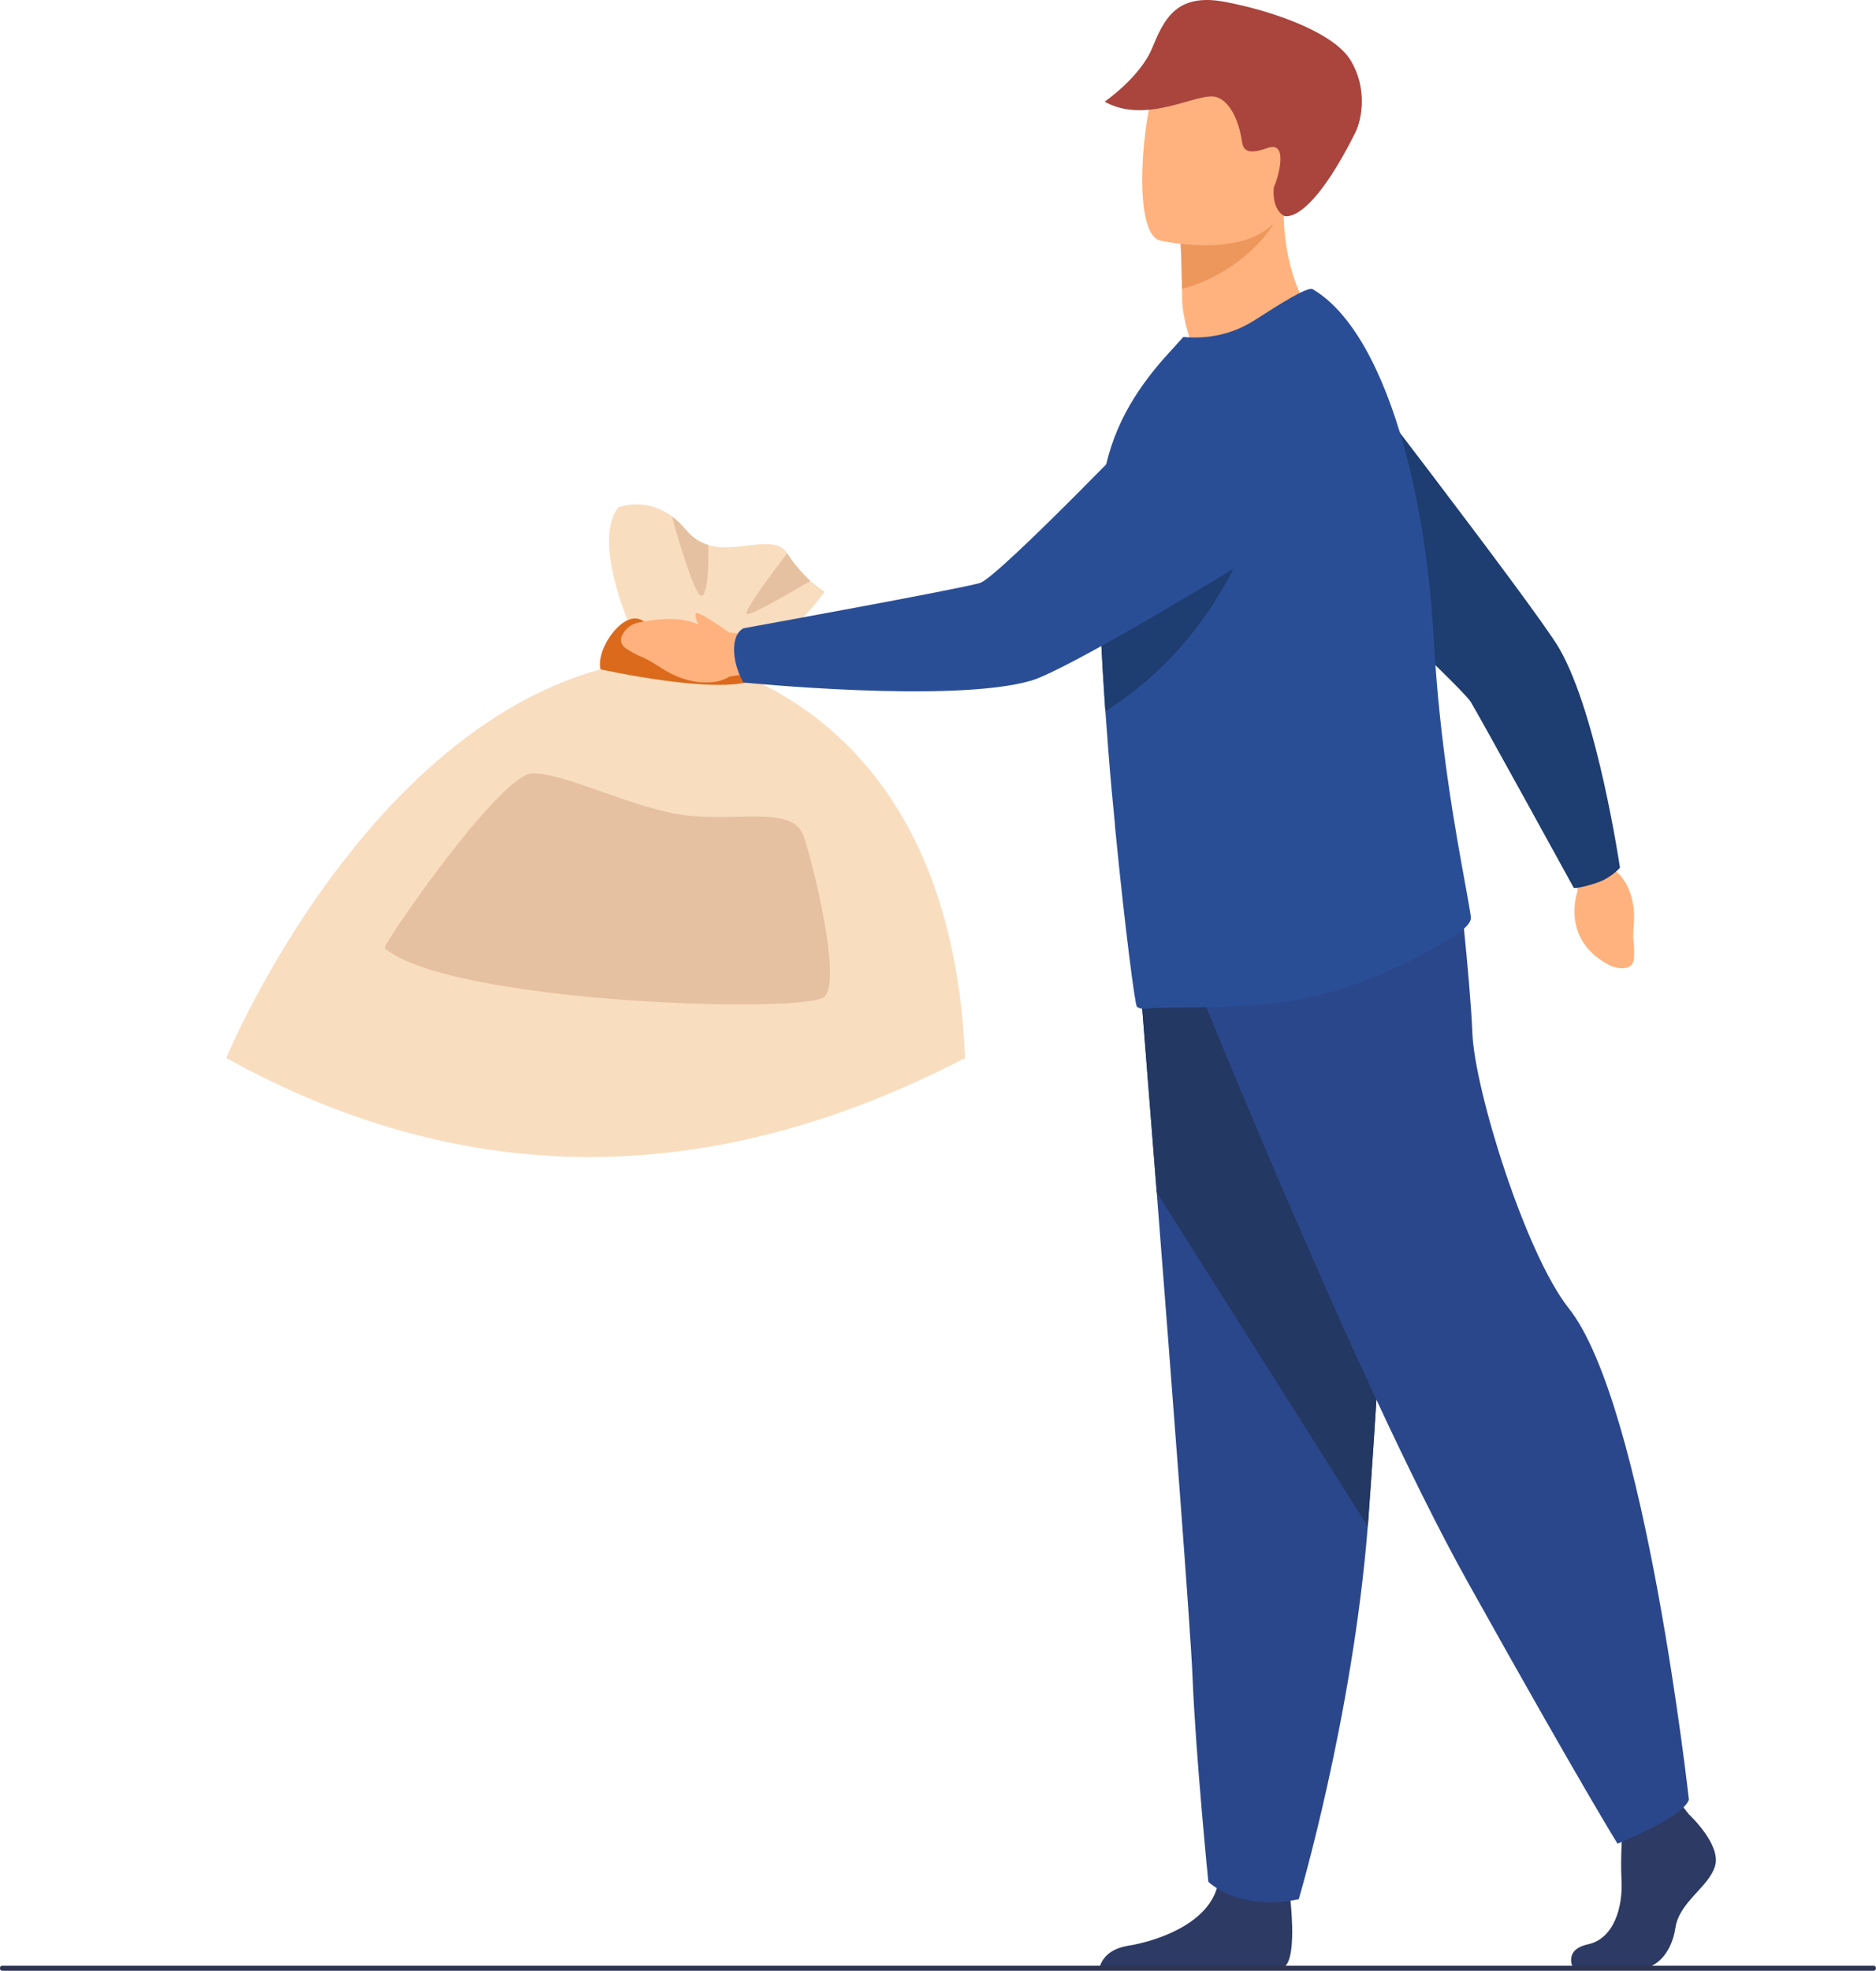 <?xml version="1.0" encoding="UTF-8" standalone="no"?><!DOCTYPE svg PUBLIC "-//W3C//DTD SVG 1.1//EN" "http://www.w3.org/Graphics/SVG/1.1/DTD/svg11.dtd"><svg width="100%" height="100%" viewBox="0 0 833 875" version="1.1" xmlns="http://www.w3.org/2000/svg" xmlns:xlink="http://www.w3.org/1999/xlink" xml:space="preserve" xmlns:serif="http://www.serif.com/" style="fill-rule:evenodd;clip-rule:evenodd;stroke-linejoin:round;stroke-miterlimit:2;"><g><path d="M366.166,262.716c-0,0 -20.383,28.692 -39.067,29.093c-18.685,0.4 -47.114,-13.297 -47.114,-13.297c0,0 -17.155,-38.234 -5.514,-53.197c-0,0 11.662,-5.125 23.862,3.923c2.098,1.56 4.228,3.522 6.327,6.052c2.952,3.554 6.274,5.579 9.806,6.644c13.328,4.059 29.156,-5.484 35.071,3.721c3.459,5.358 7.213,9.385 10.313,12.212c3.659,3.257 6.316,4.849 6.316,4.849Z" style="fill:#f9ddbf;fill-rule:nonzero;"/><path d="M100.465,469.684c0,0 72.03,-174.554 201.696,-177.875c-0,-0 119.69,13.296 126.344,177.875c-112.67,58.488 -222.029,58.717 -328.04,0Z" style="fill:#f9ddbf;fill-rule:nonzero;"/><path d="M266.636,297.134c0,-0 51.974,11.557 68.012,4.766c0,-0 2.426,-21.732 -19.465,-18.685c-14.984,2.088 -24.737,-5.114 -30.474,-8.035c-8.129,-4.133 -20.224,12.864 -18.073,21.954Z" style="fill:#db6a1d;fill-rule:nonzero;"/><path d="M311.872,264.383c-3.321,2.488 -13.539,-35.145 -13.539,-35.145c2.098,1.56 4.228,3.522 6.327,6.052c2.952,3.554 6.274,5.579 9.806,6.644c0.032,1.096 0.633,20.013 -2.594,22.449Z" style="fill:#e5c1a1;fill-rule:nonzero;"/><path d="M359.85,257.867c-0.739,0.431 -24.769,14.825 -28.028,14.825c-3.332,-0 17.715,-27.037 17.715,-27.037c3.459,5.358 7.213,9.385 10.313,12.212Z" style="fill:#e5c1a1;fill-rule:nonzero;"/><path d="M170.839,420.916c-1.339,-1.139 50.972,-77.017 65.387,-77.576c14.404,-0.548 46.775,16.628 70.205,18.843c23.441,2.214 46.154,-4.439 50.593,9.416c4.428,13.856 16.618,62.972 9.142,70.828c-7.487,7.855 -166.561,3.068 -195.327,-21.511Z" style="fill:#e5c1a1;fill-rule:nonzero;"/><path d="M323.64,280.674c-4.345,-3.069 -14.204,-9.817 -14.71,-8.309c-0.369,1.075 0.158,2.921 1.34,4.829c-5.969,-2.225 -12.021,-3.69 -26.341,-0.938c-2.868,0.548 -5.462,2.182 -7.044,4.639c-1.455,2.267 -2.003,5.114 1.656,7.381c7.307,4.545 5.188,1.825 15.342,8.436c10.155,6.622 22.587,8.309 30.01,3.659l9.964,-1.656l1.245,-16.396c-0,-0 -5.684,-0.675 -11.462,-1.645Z" style="fill:#ffb27d;fill-rule:nonzero;"/><path d="M584.848,143.162c0,-0 -23.503,27.879 -53.428,16.216c-0,0 -6.433,-15.57 -6.528,-27.047c-0.01,-1.413 -0.031,-2.781 -0.052,-4.083c-0.159,-12.925 -0.591,-20.177 -0.591,-20.177c0,-0 0.011,-0.003 0.032,-0.007c1.36,-0.567 45.742,-18.79 45.71,-17.277c-0.77,34.956 14.857,52.375 14.857,52.375Z" style="fill:#ffb27d;fill-rule:nonzero;"/><path d="M565.531,99.123c-4.281,7.933 -18.97,23.455 -40.691,29.125c-0.159,-12.925 -0.591,-20.177 -0.591,-20.177c0,-0 0.011,-0.003 0.032,-0.007c1.223,-0.33 42.526,-11.28 41.25,-8.941Z" style="fill:#ed975d;fill-rule:nonzero;"/><path d="M514.949,106.727c-0,0 49.918,11.736 56.75,-19.462c6.823,-31.197 17.873,-50.694 -13.707,-59.504c-31.581,-8.813 -40.407,1.732 -45.215,11.591c-4.819,9.858 -10.629,63.519 2.172,67.375Z" style="fill:#ffb27d;fill-rule:nonzero;"/><path d="M569.991,95.765c0.675,0.437 11.42,3.736 31.76,-36.784c3.195,-6.361 5.367,-20.121 -2.077,-32.279c-7.444,-12.159 -33.827,-21.719 -55.759,-25.878c-21.922,-4.161 -27.195,8.177 -32.351,20.577c-5.42,13.016 -21.078,23.734 -21.078,23.734c18.906,10.561 41.682,-4.545 49.569,-2.062c7.898,2.485 10.682,14.919 11.272,18.905c0.591,3.985 1.498,7.298 11.42,3.739c9.923,-3.56 4.492,14.059 2.9,17.428c-0,-0 -1.35,8.975 4.344,12.62Z" style="fill:#a9453d;fill-rule:nonzero;"/><path d="M698.571,873.76l30.231,0c6.327,0 13.371,-6.347 15.131,-17.957c1.772,-11.62 14.794,-17.957 17.61,-27.468c2.826,-9.512 -11.62,-22.893 -11.62,-22.893l-2.415,-3.1l-2.51,-3.237l-23.946,5.631c-0,-0 -0.591,5.705 -0.96,12.959c-0.253,5.251 -0.4,11.314 -0.095,16.629c0.707,12.674 -3.553,26.33 -14.815,28.797c-11.272,2.467 -6.611,10.639 -6.611,10.639Z" style="fill:#2c3a64;fill-rule:nonzero;"/><path d="M488.166,873.76l80.117,0c0.77,-0.147 1.35,-0.316 1.698,-0.495c5.346,-2.679 3.68,-23.156 3.037,-29.483c-0.127,-1.17 -0.211,-1.856 -0.211,-1.856c-0,0 -28.175,-22.533 -32.056,-5.282c-0.126,0.537 -0.263,1.065 -0.411,1.592c-4.893,16.144 -26.751,23.482 -39.384,25.528c-9.648,1.561 -12.147,7.181 -12.79,9.996Z" style="fill:#2c3a64;fill-rule:nonzero;"/><path d="M504.309,411.753c0,-0 4.281,53.376 9.311,117.539c6.833,87.172 15.047,194.241 15.87,214.518c1.402,35.229 7.043,91.568 7.043,91.568c0,0 13.371,13.381 40.143,7.74c0,-0 23.852,-80.423 30.664,-165.517c0.105,-1.403 0.211,-2.805 0.316,-4.207c6.348,-86.624 16.197,-269.044 16.197,-269.044l-119.544,7.403Z" style="fill:#2b478b;fill-rule:nonzero;"/><path d="M504.309,411.753c0,-0 4.281,53.376 9.311,117.539l93.72,148.309c0.105,-1.403 0.211,-2.805 0.316,-4.207c6.348,-86.624 16.197,-269.044 16.197,-269.044l-119.544,7.403Z" style="fill:#233862;fill-rule:nonzero;"/><path d="M523.848,418.09c0,-0 77.123,193.323 127.831,284.174c50.709,90.852 66.558,116.211 66.558,116.211c-0,0 29.05,-11.62 31.686,-19.549c-0,-0 -19.392,-175.397 -53.345,-218.145c-19.191,-24.168 -41.735,-96.672 -42.79,-122.021c-1.054,-25.36 -6.864,-75.53 -6.864,-75.53l-123.076,34.86Z" style="fill:#2b478b;fill-rule:nonzero;"/><path d="M699.72,382.966l0.812,12.432c0,0 -8.193,22.091 14.784,33.416c-0,-0 9.827,3.964 10.228,-3.691c0.401,-7.655 -0.854,-4.777 -0.064,-15.553c0.802,-10.787 -3.437,-20.973 -10.565,-24.411l-5.852,-6.748l-9.343,4.555Z" style="fill:#ffb27d;fill-rule:nonzero;"/><path d="M708.694,392.013c-8.531,2.742 -9.901,2.12 -9.901,2.12c-0,-0 -41.546,-75.636 -45.753,-82.564c-4.208,-6.917 -88.216,-84.82 -88.216,-84.82l21.596,-80.498c-0,0 95.533,123.72 105.856,141.477c17.05,29.335 27.036,97.474 27.036,97.474c0,-0 -3.912,4.66 -10.618,6.811Z" style="fill:#1e3d70;fill-rule:nonzero;"/><path d="M488.029,258.351c0.306,16.534 1.265,35.124 2.562,53.999c0.074,1.117 0.158,2.235 0.232,3.353c0.833,11.693 1.729,23.408 2.763,34.839c0.411,4.587 0.854,9.11 1.307,13.57l0.074,0.591c0.032,1.666 0.232,3.48 0.422,5.125c4.207,42.81 8.625,76.627 9.448,77.143c0.98,0.654 2.077,0.981 3.29,0.844c11.219,-1.413 44.719,1.139 72.134,-4.83c23.146,-4.882 43.064,-14.14 64.185,-26.614c2.794,-1.655 9.184,-6.042 8.668,-9.321c-0.517,-3.607 -1.456,-8.815 -2.658,-15.364c-4.154,-22.765 -11.335,-61.938 -13.781,-107.775c-0.485,-8.541 -1.181,-16.977 -2.078,-25.265c-2.351,-21.595 -6.126,-42.114 -11.177,-60.335c-9.406,-33.856 -23.219,-59.78 -40.554,-69.923c-2.267,-1.269 -14.457,6.486 -25.644,13.668c-10.334,6.626 -21.216,8.46 -31.803,7.534l-9.31,10.301c-11.283,13.112 -23.293,30.568 -26.573,55.386c-0.242,1.834 -0.453,3.775 -0.632,5.852c-0.907,10.102 -1.128,22.904 -0.875,37.222Z" style="fill:#2a4e96;fill-rule:nonzero;"/><path d="M488.029,258.351c0.306,16.534 1.265,35.124 2.562,53.999c0.074,1.117 0.158,2.235 0.232,3.353c64.121,-40.133 74.001,-113.585 74.001,-113.585c-31.549,1.384 -56.602,8.635 -75.92,19.011c-0.907,10.102 -1.128,22.904 -0.875,37.222Z" style="fill:#1e3d70;fill-rule:nonzero;"/><path d="M326.012,289.974c-0.664,-9.511 4.26,-11.093 4.26,-11.093c0,0 96.683,-17.525 104.908,-20.108c8.214,-2.584 78.493,-75.696 78.493,-75.696c0,-0 26.941,-30.38 49,-23.671c19.17,5.83 26.657,20.781 29.209,35.024c3.037,16.974 -4.788,34.048 -19.487,43.064c-32.993,20.247 -99.044,60.114 -114.597,64.68c-34.629,10.144 -127.652,0.812 -127.652,0.812c-0,-0 -3.617,-5.546 -4.134,-13.012Z" style="fill:#2a4e96;fill-rule:nonzero;"/></g><path d="M832.008,874.865l-831.064,0c-0.519,0 -0.944,-0.425 -0.944,-0.943l0,-0.323c0,-0.518 0.425,-0.944 0.944,-0.944l831.064,0c0.518,0 0.943,0.426 0.943,0.944l0,0.323c0,0.518 -0.425,0.943 -0.943,0.943Z" style="fill:#2e3552;fill-rule:nonzero;"/></svg>